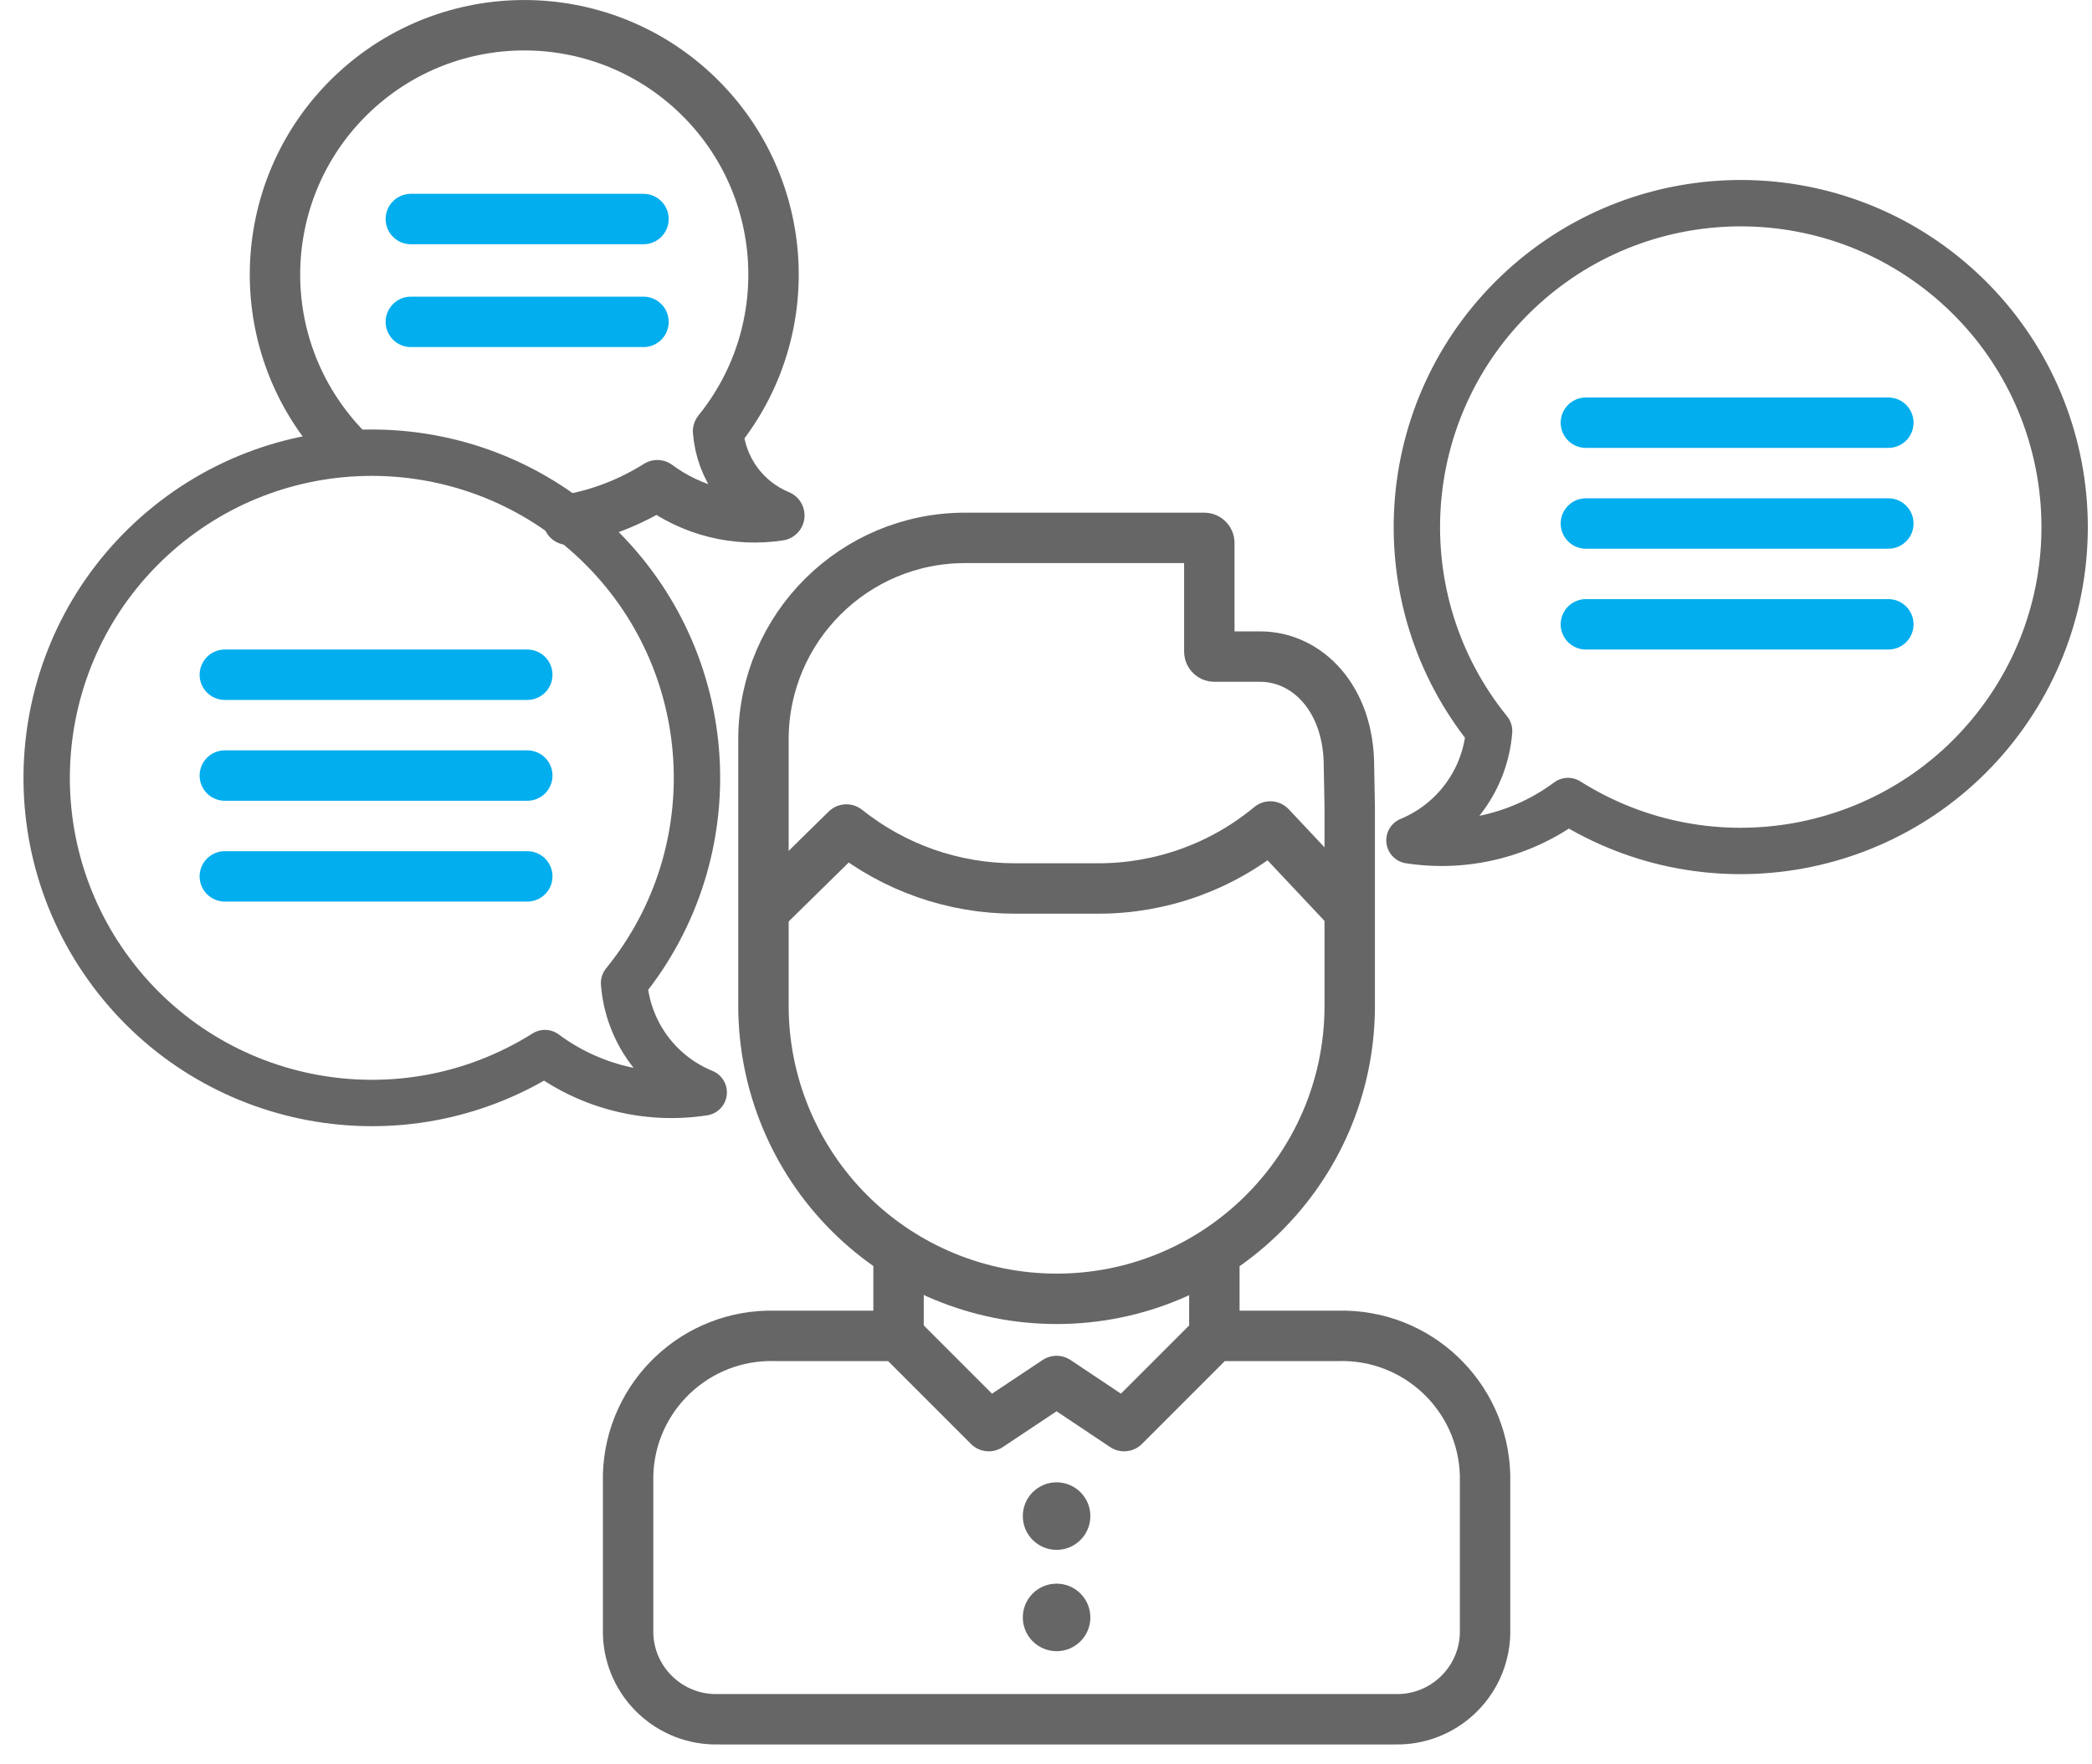 <?xml version="1.0" encoding="UTF-8"?>
<svg width="83px" height="70px" viewBox="0 0 83 70" version="1.1" xmlns="http://www.w3.org/2000/svg" xmlns:xlink="http://www.w3.org/1999/xlink">
    <title>6EA5BA68-F01E-4436-AB3C-4CE7D5591BFA</title>
    <g id="Soulotion" stroke="none" stroke-width="1" fill="none" fill-rule="evenodd">
        <g id="Solution-Page---English-CRM" transform="translate(-920, -948)">
            <g id="Soulotions" transform="translate(403, 933)">
                <g id="Omni-Channel" transform="translate(470, 0)">
                    <g id="Icon-/-Omni-Channel" transform="translate(38, 0)">
                        <g id="Asset-17" transform="translate(10, 16)">
                            <path d="M21.54,19.62 C22.797,19.396 23.999,18.931 25.08,18.25 C26.468,19.281 28.211,19.713 29.92,19.45 C28.545,18.884 27.605,17.593 27.49,16.11 C30.755,12.072 30.342,6.197 26.543,2.656 C22.745,-0.884 16.855,-0.884 13.057,2.656 C9.258,6.197 8.845,12.072 12.11,16.11 C12.29,16.34 12.49,16.56 12.69,16.77" id="Path" stroke="#666666" stroke-width="2" stroke-linecap="round" stroke-linejoin="round"></path>
                            <line x1="24.53" y1="11.77" x2="15.3" y2="11.77" id="Path" stroke="#02AEEE" stroke-width="2" stroke-linecap="round" stroke-linejoin="round"></line>
                            <line x1="24.53" y1="7.69" x2="15.3" y2="7.69" id="Path" stroke="#02AEEE" stroke-width="2" stroke-linecap="round" stroke-linejoin="round"></line>
                            <path d="M52.55,31 L52.55,39 C52.495,45.384 47.304,50.53 40.92,50.53 L40.92,50.53 C37.836,50.53 34.877,49.305 32.696,47.124 C30.515,44.943 29.29,41.984 29.29,38.9 L29.29,28.29 C29.317,23.891 32.891,20.34 37.29,20.34 L46.78,20.34 C46.833,20.34 46.884,20.361 46.921,20.399 C46.959,20.436 46.98,20.487 46.98,20.54 L46.98,24.86 C46.985,24.963 47.067,25.045 47.17,25.05 L49,25.05 C50.86,25.05 52.52,26.71 52.52,29.4 L52.55,31 Z" id="Path" stroke="#666666" stroke-width="2"></path>
                            <path d="M29.29,35.14 L32.58,31.91 C34.479,33.427 36.839,34.253 39.27,34.25 L42.57,34.25 C45.064,34.253 47.481,33.383 49.4,31.79 L52.55,35.14" id="Path" stroke="#666666" stroke-width="2" stroke-linejoin="round"></path>
                            <path d="M52.09,52 C55.224,51.916 57.833,54.386 57.92,57.52 L57.92,63.82 C57.866,65.744 56.264,67.26 54.34,67.21 L27.5,67.21 C25.576,67.26 23.974,65.744 23.92,63.82 L23.92,57.52 C24.007,54.386 26.616,51.916 29.75,52 L34.65,52 L38.23,55.58 L40.92,53.79 L43.6,55.58 L47.18,52 L52.09,52 Z" id="Path" stroke="#666666" stroke-width="2" stroke-linecap="round" stroke-linejoin="round"></path>
                            <line x1="34.65" y1="51.99" x2="34.65" y2="49.3" id="Path" stroke="#666666" stroke-width="2" stroke-linecap="round" stroke-linejoin="round"></line>
                            <line x1="47.18" y1="51.99" x2="47.18" y2="49.3" id="Path" stroke="#666666" stroke-width="2" stroke-linecap="round" stroke-linejoin="round"></line>
                            <circle id="Oval" fill="#666666" fill-rule="nonzero" cx="40.92" cy="59.15" r="1.34"></circle>
                            <circle id="Oval" fill="#666666" fill-rule="nonzero" cx="40.92" cy="63.17" r="1.34"></circle>
                            <path d="M58.08,28 C53.869,22.802 54.35,15.243 59.186,10.621 C64.022,5.999 71.596,5.861 76.598,10.303 C81.599,14.746 82.356,22.282 78.337,27.63 C74.318,32.978 66.869,34.348 61.21,30.78 C59.406,32.12 57.141,32.682 54.92,32.34 C56.705,31.602 57.926,29.926 58.08,28 Z" id="Path" stroke="#666666" stroke-width="1.84" stroke-linecap="round" stroke-linejoin="round"></path>
                            <line x1="61.92" y1="23.77" x2="73.92" y2="23.77" id="Path" stroke="#02AEEE" stroke-width="2" stroke-linecap="round" stroke-linejoin="round"></line>
                            <line x1="61.92" y1="19.77" x2="73.92" y2="19.77" id="Path" stroke="#02AEEE" stroke-width="2" stroke-linecap="round" stroke-linejoin="round"></line>
                            <line x1="61.92" y1="15.77" x2="73.92" y2="15.77" id="Path" stroke="#02AEEE" stroke-width="2" stroke-linecap="round" stroke-linejoin="round"></line>
                            <path d="M23.76,38 C27.998,32.789 27.529,25.199 22.682,20.55 C17.834,15.901 10.23,15.749 5.201,20.201 C0.172,24.654 -0.599,32.22 3.429,37.595 C7.456,42.97 14.934,44.356 20.62,40.78 C22.427,42.121 24.696,42.683 26.92,42.34 C25.13,41.608 23.907,39.928 23.76,38 Z" id="Path" stroke="#666666" stroke-width="1.84" stroke-linecap="round" stroke-linejoin="round"></path>
                            <line x1="19.92" y1="33.77" x2="7.92" y2="33.77" id="Path" stroke="#02AEEE" stroke-width="2" stroke-linecap="round" stroke-linejoin="round"></line>
                            <line x1="19.92" y1="29.77" x2="7.92" y2="29.77" id="Path" stroke="#02AEEE" stroke-width="2" stroke-linecap="round" stroke-linejoin="round"></line>
                            <line x1="19.92" y1="25.77" x2="7.92" y2="25.77" id="Path" stroke="#02AEEE" stroke-width="2" stroke-linecap="round" stroke-linejoin="round"></line>
                        </g>
                    </g>
                </g>
            </g>
        </g>
    </g>
</svg>